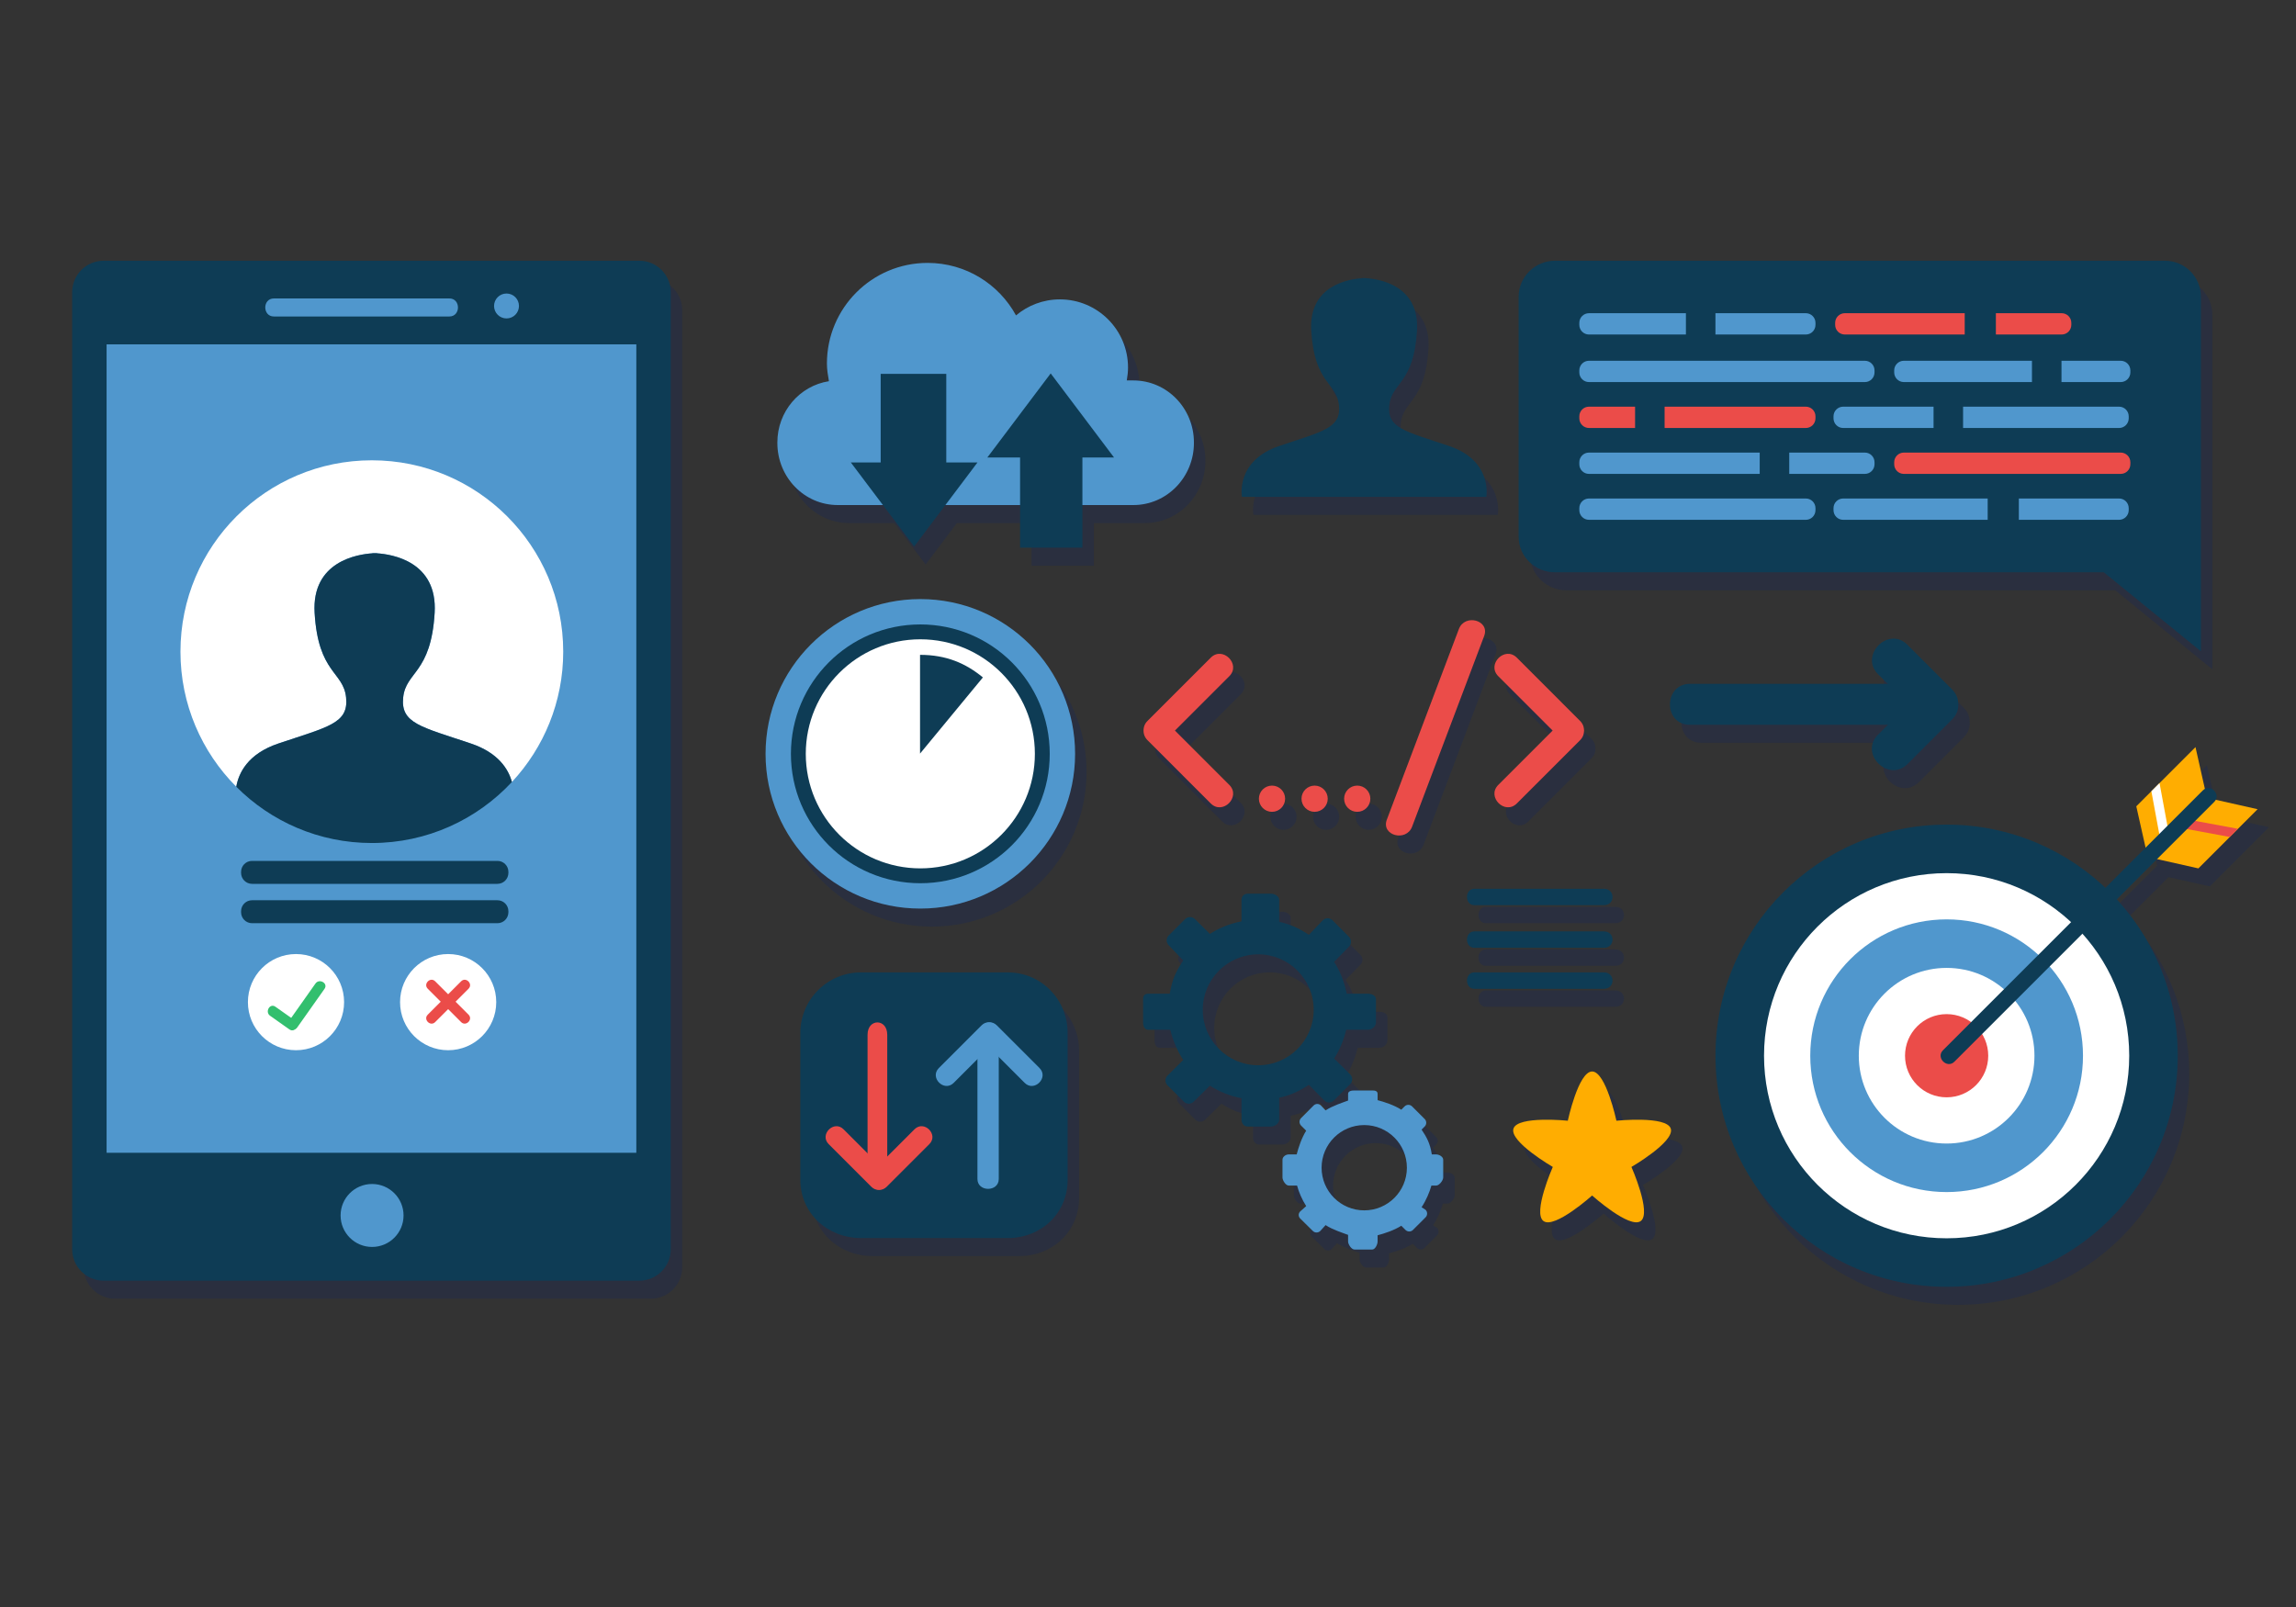 <?xml version="1.0" encoding="utf-8"?>
<!-- Generator: Adobe Illustrator 16.0.0, SVG Export Plug-In . SVG Version: 6.00 Build 0)  -->
<!DOCTYPE svg PUBLIC "-//W3C//DTD SVG 1.1//EN" "http://www.w3.org/Graphics/SVG/1.1/DTD/svg11.dtd">
<svg version="1.1" id="Layer_1" xmlns="http://www.w3.org/2000/svg" xmlns:xlink="http://www.w3.org/1999/xlink" x="0px" y="0px"
	 width="1400px" height="980px" viewBox="0 0 1400 980" enable-background="new 0 0 1400 980" xml:space="preserve">
<rect x="0" y="0" width="1400" height="980" fill="#333333" stroke="none"/>
<g opacity="0.18">
	<path fill="#001E72" d="M1371.618,516.438l11.96-11.961l-25.477-5.729c2.123-3.976-2.688-8.785-6.663-6.662l-5.729-25.477
		l-36.096,36.095l5.672,25.222c-8.162,8.163-16.325,16.326-24.488,24.488c-25.25-23.886-59.327-38.537-96.829-38.537
		c-77.835,0-140.933,63.098-140.933,140.934c0,77.835,63.098,140.933,140.933,140.933c77.836,0,140.934-63.098,140.934-140.933
		c0-36.785-14.099-70.272-37.179-95.37c8.18-8.179,16.359-16.358,24.539-24.538l25.222,5.672l22.06-22.061L1371.618,516.438
		L1371.618,516.438z"/>
	<path fill="#001E72" d="M992.619,694.45c0,0-6.447-30.026-14.818-30.026s-14.82,30.026-14.82,30.026s-30.55-3.146-33.136,4.814
		c-2.587,7.962,23.979,23.374,23.979,23.374s-12.434,28.082-5.661,33.002s29.639-15.582,29.639-15.582s22.864,20.502,29.637,15.582
		c6.773-4.92-5.659-33.002-5.659-33.002s26.564-15.412,23.979-23.374C1023.169,691.304,992.619,694.45,992.619,694.45z"/>
	<circle fill="#001E72" cx="568.175" cy="470.711" r="94.373"/>
	<path fill="#001E72" d="M824.902,314h27.979h60.407c0,0,4.08-21.982-22.734-31.02c-26.816-9.034-37.892-10.845-36.434-24.836
		c1.457-13.99,14.974-12.854,16.906-45.499c1.632-27.689-23.063-31.483-30.96-31.991l-0.01-0.093c0,0-0.481-0.01-1.221,0.017
		c-0.741-0.026-1.221-0.022-1.221-0.022l-0.008,0.084c-7.915,0.507-32.704,4.277-31.069,31.974
		c1.93,32.646,15.448,31.48,16.905,45.47c1.458,13.99-9.617,15.862-36.432,24.897c-26.816,9.036-22.736,31.02-22.736,31.02H824.902z
		"/>
	<path fill="#001E72" d="M735,281.161v-0.375C735,260.111,718.686,243,698.013,243h-3.952c0.493-3,0.76-5.186,0.76-7.888
		c0-22.946-18.599-41.538-41.542-41.538c-10.192,0-19.522,3.679-26.753,9.771c-10.411-19.077-30.652-32.019-53.917-32.019
		c-33.902,0-61.387,27.486-61.387,61.389c0,3.671,0.614,7.258,1.23,10.75C494.488,246.262,481,262.051,481,280.786v0.375
		C481,301.834,497.212,319,517.884,319h27.479l19.045,25.282L583.454,319H629v26h38v-26h31.013C718.686,319,735,301.834,735,281.161
		z"/>
	<path fill="#001E72" d="M955.155,360h334.647L1349,408.177v-69.831v-16.138V191.914c0-12.104-9.815-21.914-21.919-21.914H955.155
		C943.052,170,933,179.81,933,191.914v146.433C933,350.45,943.052,360,955.155,360z"/>
	<path fill="#001E72" d="M985,553c-26,0-52,0-79,0c-6,0-6,10,0,10c0,0,53,0,79,0C992,563,992,553,985,553z"/>
	<path fill="#001E72" d="M985,579c-26,0-52,0-79,0c-6,0-6,10,0,10c0,0,53,0,79,0C992,589,992,579,985,579z"/>
	<path fill="#001E72" d="M985,604c-26,0-52,0-79,0c-6,0-6,10,0,10c0,0,53,0,79,0C992,614,992,604,985,604z"/>
	<path fill="#001E72" d="M1152.094,459.067c-11.56,11.561,6.448,29.433,18.037,17.845c9.072-9.072,18.145-18.146,27.217-27.22
		c2.999-2.998,3.996-6.419,3.645-9.643c0.036-2.931-1.052-5.965-3.74-8.654c-9.072-9.072-18.146-18.147-27.218-27.22
		c-11.56-11.563-29.433,6.447-17.844,18.035c1.93,1.93,3.859,3.86,5.789,5.79c-40.118,0-80.237,0-120.356,0
		c-16.381,0-16.525,25-0.182,25c40.239,0,80.479,0,120.721,0C1156.139,455.022,1154.116,457.045,1152.094,459.067z"/>
	<path fill="#001E72" d="M882.754,715h-2.703c-1.079-7-3.23-10.625-6.232-15.129l1.89-1.893c1.265-1.264,1.265-3.315,0-4.579
		l-7.681-7.686c-1.266-1.263-3.314-1.264-4.578,0.001l-1.998,2.008c-4.342-2.777-10.451-4.781-14.451-5.809v-3.787
		c0-1.787-1.469-2.127-3.257-2.127h-10.862c-1.788,0-3.881,0.34-3.881,2.127v4.02c-3,1.14-9.509,3.195-13.715,5.998l-2.813-2.972
		c-1.264-1.264-3.234-1.265-4.499,0l-7.64,7.68c-1.264,1.266-1.242,3.315,0.021,4.579l3.101,3.1
		c-2.777,4.342-4.771,10.469-5.799,14.469h-4.869c-1.789,0-3.787,1.433-3.787,3.221v10.863c0,1.787,1.998,4.916,3.787,4.916h5.104
		c1.08,4,2.989,8.496,5.574,12.534l-3.632,3.216c-1.265,1.264-1.265,3.105,0,4.368l7.681,7.575c1.264,1.264,3.314,1.215,4.578-0.05
		l3.193-3.542c4.206,2.801,10.715,4.832,13.715,5.973v4.02c0,1.787,2.093,4.906,3.881,4.906h10.862c1.788,0,3.257-3.119,3.257-4.906
		v-3.788c4-1.026,10.109-3.03,14.451-5.807l2.544,2.549c1.264,1.264,3.313,1.265,4.574,0l7.683-7.683
		c1.265-1.265,1.263-3.313-0.001-4.576l-2.433-1.592c2.804-4.206,4.858-9.197,5.998-13.197h2.938c1.789,0,4.246-3.129,4.246-4.916
		v-10.863C887,716.433,884.543,715,882.754,715z M838.854,749.117c-14.361,0-26.005-11.644-26.005-26.008
		c0-14.363,11.644-26.007,26.005-26.007c14.363,0,26.007,11.644,26.007,26.007C864.86,737.474,853.217,749.117,838.854,749.117z"/>
	<path fill="#001E72" d="M814.494,682.127c1.643,1.644,4.207,1.644,5.852,0l9.94-9.992c1.645-1.644,1.618-4.309-0.024-5.954
		l-9.758-9.636c3.418-5.328,5.929-11.545,7.346-17.545h13.323c2.323,0,4.827-2.102,4.827-4.426v-14.129
		c0-2.324-2.504-3.445-4.827-3.445h-13.025c-1.345-7-3.986-13.726-7.655-19.444l9.04-9.23c1.643-1.645,1.643-4.405,0-6.049
		l-9.992-10.04c-1.644-1.644-4.31-1.668-5.954-0.024l-8.48,8.874c-5.541-3.703-11.105-6.426-18.105-7.921v-13.321
		c0-2.324-2.696-3.844-5.021-3.844h-14.129c-2.325,0-3.851,1.52-3.851,3.844v13.024c-7,1.346-13.521,3.985-19.242,7.655l-9.131-9.04
		c-1.644-1.644-4.354-1.644-5.998,0l-10.012,9.991c-1.645,1.645-1.656,4.311-0.012,5.955l8.878,9.268
		c-3.96,5.929-6.798,11.303-8.21,20.303h-13.025c-2.324,0-3.248,1.121-3.248,3.445v14.129c0,2.324,0.924,4.426,3.248,4.426h13.322
		c1.494,6,4.206,12.863,7.908,18.404l-9.59,9.536c-1.644,1.644-1.644,4.284,0,5.927l9.992,9.978
		c1.643,1.644,4.309,1.637,5.953-0.007l9.924-9.747c5.721,3.668,12.242,6.307,19.242,7.651v13.024c0,2.324,1.525,4.233,3.851,4.233
		h14.129c2.324,0,5.021-1.909,5.021-4.233v-13.323c7-1.493,12.564-4.204,18.105-7.906L814.494,682.127z M774.21,660.629
		c-18.681,0-33.823-15.144-33.823-33.824c0-18.68,15.143-33.824,33.823-33.824s33.824,15.145,33.824,33.824
		C808.034,645.485,792.891,660.629,774.21,660.629z"/>
	<path fill="#001E72" d="M621.483,604h-89.466C511.571,604,495,620.523,495,640.967v89.466C495,750.877,511.571,766,532.017,766
		h89.466C641.93,766,658,750.877,658,730.433v-89.466C658,620.523,641.93,604,621.483,604z"/>
	<path fill="#001E72" d="M704.395,456.522c-0.157,1.981,0.5,4.067,2.333,5.9c12.847,12.848,25.69,25.693,38.534,38.54
		c7.298,7.297,18.604-4.011,11.309-11.307c-11.046-11.047-22.091-22.092-33.136-33.138c11.045-11.045,22.09-22.091,33.136-33.137
		c7.297-7.295-4.011-18.604-11.309-11.306c-12.844,12.846-25.688,25.691-38.534,38.537
		C704.891,452.448,704.234,454.538,704.395,456.522z"/>
	<path fill="#001E72" d="M931.901,500.962c12.844-12.847,25.688-25.691,38.533-38.537c1.835-1.835,2.492-3.923,2.334-5.906
		c0.158-1.982-0.499-4.071-2.334-5.906c-12.845-12.848-25.689-25.693-38.533-38.539c-7.298-7.297-18.605,4.011-11.308,11.306
		c11.046,11.048,22.09,22.093,33.135,33.139c-11.045,11.044-22.089,22.091-33.135,33.136
		C913.296,496.951,924.604,508.259,931.901,500.962z"/>
	<circle fill="#001E72" cx="782.615" cy="498.084" r="7.995"/>
	<circle fill="#001E72" cx="808.599" cy="498.084" r="7.995"/>
	<circle fill="#001E72" cx="834.582" cy="498.084" r="7.995"/>
	<path fill="#001E72" d="M896.555,394.615c-14.641,38.745-29.282,77.495-43.923,116.242c-3.653,9.664,11.809,13.799,15.417,4.25
		c14.643-38.746,29.284-77.496,43.925-116.242C915.625,389.201,900.164,385.066,896.555,394.615z"/>
	<path fill="#001E72" d="M396.805,170H70.195C59.594,170,51,178.594,51,189.195v583.609C51,783.406,59.594,792,70.195,792h326.61
		c10.601,0,19.195-8.594,19.195-19.195V189.195C416,178.594,407.406,170,396.805,170z"/>
</g>
<g>
	<circle fill="#0E3C55" cx="1186.968" cy="643.811" r="140.933"/>
	<circle fill="#FFFFFF" cx="1186.968" cy="643.811" r="111.337"/>
	<circle fill="#5097CD" cx="1186.968" cy="643.811" r="83.15"/>
	<circle fill="#FFFFFF" cx="1186.968" cy="643.811" r="53.555"/>
	<circle fill="#EB4C49" cx="1186.968" cy="643.811" r="25.368"/>
	<g>
		<polygon fill="#FFAD01" points="1345.661,486.525 1309.566,522.621 1302.613,491.704 1338.709,455.609 		"/>
		<polygon fill="#FFAD01" points="1376.578,493.477 1340.483,529.574 1309.566,522.621 1345.661,486.525 		"/>
		<polygon fill="#FFFFFF" points="1316.786,477.534 1311.803,482.516 1316.786,509.423 1321.769,504.44 		"/>
		<polygon fill="#EB4C49" points="1364.619,505.438 1359.636,510.419 1332.729,505.438 1337.713,500.453 		"/>
		<g>
			<line fill="#0E3C55" x1="1188.231" y1="643.956" x2="1346.682" y2="485.505"/>
			<g>
				<path fill="#0E3C55" d="M1191.719,647.443c49.057-49.057,98.114-98.113,147.171-147.169c3.76-3.762,7.521-7.521,11.28-11.282
					c4.503-4.502-2.474-11.478-6.976-6.975c-49.057,49.057-98.113,98.113-147.17,147.169c-3.761,3.762-7.521,7.521-11.28,11.282
					C1180.24,644.971,1187.217,651.947,1191.719,647.443L1191.719,647.443z"/>
			</g>
		</g>
	</g>
</g>
<path fill="#FFAD01" d="M970.801,653.424c8.371,0,14.818,30.026,14.818,30.026s30.55-3.146,33.138,4.814
	c2.586,7.962-23.979,23.374-23.979,23.374s12.433,28.082,5.659,33.002c-6.772,4.92-29.637-15.582-29.637-15.582
	s-22.866,20.502-29.639,15.582s5.661-33.002,5.661-33.002s-26.565-15.412-23.979-23.374c2.586-7.961,33.136-4.814,33.136-4.814
	S962.43,653.424,970.801,653.424z"/>
<g>
	<circle fill="#5097CD" cx="561.175" cy="459.711" r="94.372"/>
	<circle fill="#0E3C55" cx="561.175" cy="459.711" r="78.911"/>
	<circle fill="#FFFFFF" cx="561.175" cy="459.711" r="69.846"/>
	<g>
		<path fill="#0E3C55" d="M599.327,413.119C588.915,404.515,577,399.346,561,399.346v60.215L599.327,413.119z"/>
	</g>
</g>
<path fill="#0E3C55" d="M883.555,271.98c-26.816-9.034-37.892-10.845-36.434-24.836c1.457-13.99,14.974-12.854,16.906-45.499
	c1.632-27.689-23.063-31.483-30.96-31.991l-0.01-0.093c0,0-0.481-0.01-1.221,0.017c-0.741-0.026-1.221-0.022-1.221-0.022
	l-0.008,0.084c-7.915,0.507-32.704,4.277-31.069,31.974c1.93,32.646,15.448,31.48,16.905,45.47
	c1.458,13.99-9.617,15.862-36.432,24.897c-26.816,9.036-22.736,31.02-22.736,31.02h60.626h27.979h60.407
	C906.289,303,910.369,281.018,883.555,271.98z"/>
<g>
	<path fill="#5097CD" d="M691.013,232h-3.952c0.493-3,0.76-5.186,0.76-7.888c0-22.946-18.599-41.538-41.542-41.538
		c-10.192,0-19.522,3.679-26.753,9.771c-10.411-19.077-30.652-32.019-53.917-32.019c-33.902,0-61.387,27.486-61.387,61.389
		c0,3.671,0.614,7.258,1.23,10.75C487.488,235.262,474,251.051,474,269.786v0.375C474,290.834,490.212,308,510.884,308h180.129
		C711.686,308,728,290.834,728,270.161v-0.375C728,249.111,711.686,232,691.013,232z"/>
	<polygon fill="#0E3C55" points="640.661,227.717 602.03,279 622,279 622,334 660,334 660,279 679.295,279 	"/>
	<polygon fill="#0E3C55" points="557.408,333.282 596.041,282 577,282 577,228 537,228 537,282 518.776,282 	"/>
</g>
<g>
	<path fill="#0E3C55" d="M1320.081,159H948.155C936.052,159,926,168.81,926,180.914v146.433C926,339.45,936.052,349,948.155,349
		h334.647L1342,397.177v-69.831v-16.138V180.914C1342,168.81,1332.185,159,1320.081,159z"/>
	<path fill="#5097CD" d="M1107,198.114c0,3.251-2.635,5.886-5.886,5.886H968.886c-3.251,0-5.886-2.635-5.886-5.886v-1.228
		c0-3.251,2.635-5.886,5.886-5.886h132.229c3.251,0,5.886,2.635,5.886,5.886V198.114z"/>
	<path fill="#5097CD" d="M1299,227.114c0,3.251-2.635,5.886-5.886,5.886h-132.229c-3.251,0-5.886-2.635-5.886-5.886v-1.228
		c0-3.251,2.635-5.886,5.886-5.886h132.229c3.251,0,5.886,2.635,5.886,5.886V227.114z"/>
	<path fill="#EB4C49" d="M1263,198.114c0,3.251-2.636,5.886-5.887,5.886h-132.227c-3.251,0-5.887-2.635-5.887-5.886v-1.228
		c0-3.251,2.636-5.886,5.887-5.886h132.227c3.251,0,5.887,2.635,5.887,5.886V198.114z"/>
	<path fill="#5097CD" d="M1143,227.114c0,3.251-2.635,5.886-5.886,5.886H968.886c-3.251,0-5.886-2.635-5.886-5.886v-1.228
		c0-3.251,2.635-5.886,5.886-5.886h168.229c3.251,0,5.886,2.635,5.886,5.886V227.114z"/>
	<path fill="#EB4C49" d="M1107,255.114c0,3.251-2.635,5.886-5.886,5.886H968.886c-3.251,0-5.886-2.635-5.886-5.886v-1.228
		c0-3.251,2.635-5.886,5.886-5.886h132.229c3.251,0,5.886,2.635,5.886,5.886V255.114z"/>
	<path fill="#5097CD" d="M1298,255.114c0,3.251-2.635,5.886-5.886,5.886h-168.229c-3.251,0-5.886-2.635-5.886-5.886v-1.228
		c0-3.251,2.635-5.886,5.886-5.886h168.229c3.251,0,5.886,2.635,5.886,5.886V255.114z"/>
	<path fill="#EB4C49" d="M1299,283.113c0,3.251-2.635,5.887-5.886,5.887h-132.229c-3.251,0-5.886-2.636-5.886-5.887v-1.227
		c0-3.251,2.635-5.887,5.886-5.887h132.229c3.251,0,5.886,2.636,5.886,5.887V283.113z"/>
	<path fill="#5097CD" d="M1143,283.113c0,3.251-2.635,5.887-5.886,5.887H968.886c-3.251,0-5.886-2.636-5.886-5.887v-1.227
		c0-3.251,2.635-5.887,5.886-5.887h168.229c3.251,0,5.886,2.636,5.886,5.887V283.113z"/>
	<path fill="#5097CD" d="M1107,311.114c0,3.251-2.635,5.886-5.886,5.886H968.886c-3.251,0-5.886-2.635-5.886-5.886v-1.228
		c0-3.251,2.635-5.886,5.886-5.886h132.229c3.251,0,5.886,2.635,5.886,5.886V311.114z"/>
	<path fill="#5097CD" d="M1298,311.114c0,3.251-2.635,5.886-5.886,5.886h-168.229c-3.251,0-5.886-2.635-5.886-5.886v-1.228
		c0-3.251,2.635-5.886,5.886-5.886h168.229c3.251,0,5.886,2.635,5.886,5.886V311.114z"/>
	<rect x="1028" y="183" fill="#0E3C55" width="18" height="27"/>
	<rect x="997" y="241" fill="#0E3C55" width="18" height="27"/>
	<rect x="1179" y="241" fill="#0E3C55" width="18" height="27"/>
	<rect x="1239" y="213" fill="#0E3C55" width="18" height="26"/>
	<rect x="1198" y="184" fill="#0E3C55" width="19" height="27"/>
	<rect x="1073" y="269" fill="#0E3C55" width="18" height="27"/>
	<rect x="1212" y="297" fill="#0E3C55" width="19" height="27"/>
</g>
<g>
	<g>
		<path fill="#0E3C55" d="M899,552c0,0,53,0,79,0c7,0,7-10,0-10c-26,0-52,0-79,0C893,542,893,552,899,552C899,552,893,552,899,552z"
			/>
	</g>
	<g>
		<path fill="#0E3C55" d="M899,578c0,0,53,0,79,0c7,0,7-10,0-10c-26,0-52,0-79,0C893,568,893,578,899,578C899,578,893,578,899,578z"
			/>
	</g>
	<g>
		<path fill="#0E3C55" d="M899,603c0,0,53,0,79,0c7,0,7-10,0-10c-26,0-52,0-79,0C893,593,893,603,899,603C899,603,893,603,899,603z"
			/>
	</g>
</g>
<g>
	<g>
		<path fill="#0E3C55" d="M1030.441,442c45.332,0,90.666,0,136,0c16.381,0,16.525-25,0.182-25c-45.332,0-90.666,0-136,0
			C1014.242,417,1014.098,442,1030.441,442L1030.441,442z"/>
	</g>
	<g>
		<g>
			<path fill="#0E3C55" d="M1163.131,465.912c9.072-9.072,18.145-18.146,27.217-27.22c11.562-11.56-6.446-29.432-18.034-17.842
				c-9.074,9.072-18.146,18.145-27.22,27.218C1133.534,459.628,1151.542,477.5,1163.131,465.912L1163.131,465.912z"/>
		</g>
		<g>
			<path fill="#0E3C55" d="M1145.19,411.21c9.072,9.075,18.146,18.148,27.219,27.223c11.559,11.561,29.431-6.447,17.843-18.038
				c-9.072-9.072-18.146-18.147-27.218-27.22C1151.475,381.612,1133.602,399.622,1145.19,411.21L1145.19,411.21z"/>
		</g>
	</g>
</g>
<g>
	<g>
		<path fill="#5097CD" d="M875.754,704h-2.703c-1.079-7-3.23-10.625-6.232-15.129l1.89-1.893c1.265-1.264,1.265-3.315,0-4.579
			l-7.681-7.686c-1.266-1.263-3.314-1.264-4.578,0.001l-1.998,2.008c-4.342-2.777-10.451-4.781-14.451-5.809v-3.787
			c0-1.787-1.469-2.127-3.257-2.127h-10.862c-1.788,0-3.881,0.34-3.881,2.127v4.02c-3,1.14-9.509,3.195-13.715,5.998l-2.813-2.972
			c-1.264-1.264-3.234-1.265-4.499,0l-7.64,7.68c-1.264,1.266-1.242,3.315,0.021,4.579l3.101,3.1
			c-2.777,4.342-4.771,10.469-5.799,14.469h-4.869c-1.789,0-3.787,1.433-3.787,3.221v10.863c0,1.787,1.998,4.916,3.787,4.916h5.104
			c1.08,4,2.989,8.496,5.574,12.534l-3.632,3.216c-1.265,1.264-1.265,3.105,0,4.368l7.681,7.575c1.264,1.264,3.314,1.215,4.578-0.05
			l3.193-3.542c4.206,2.801,10.715,4.832,13.715,5.973v4.02c0,1.787,2.093,4.906,3.881,4.906h10.862
			c1.788,0,3.257-3.119,3.257-4.906v-3.788c4-1.026,10.109-3.03,14.451-5.807l2.544,2.549c1.264,1.264,3.313,1.265,4.574,0
			l7.683-7.683c1.265-1.265,1.263-3.313-0.001-4.576l-2.433-1.592c2.804-4.206,4.858-9.197,5.998-13.197h2.938
			c1.789,0,4.246-3.129,4.246-4.916v-10.863C880,705.433,877.543,704,875.754,704z M831.854,738.117
			c-14.361,0-26.005-11.644-26.005-26.008c0-14.363,11.644-26.007,26.005-26.007c14.363,0,26.007,11.644,26.007,26.007
			C857.86,726.474,846.217,738.117,831.854,738.117z"/>
	</g>
	<g>
		<path fill="#0E3C55" d="M834.173,606h-13.025c-1.345-7-3.986-13.726-7.655-19.444l9.04-9.23c1.643-1.645,1.643-4.405,0-6.049
			l-9.992-10.04c-1.644-1.644-4.31-1.668-5.954-0.024l-8.48,8.874c-5.541-3.703-11.105-6.426-18.105-7.921v-13.321
			c0-2.324-2.696-3.844-5.021-3.844h-14.129c-2.325,0-3.851,1.52-3.851,3.844v13.024c-7,1.346-13.521,3.985-19.242,7.655
			l-9.131-9.04c-1.644-1.644-4.354-1.644-5.998,0l-10.012,9.991c-1.645,1.645-1.656,4.311-0.012,5.955l8.878,9.268
			c-3.96,5.929-6.798,11.303-8.21,20.303h-13.026c-2.323,0-3.248,1.121-3.248,3.445v14.129c0,2.324,0.924,4.426,3.248,4.426h13.323
			c1.494,6,4.206,12.863,7.908,18.404l-9.59,9.536c-1.644,1.644-1.644,4.284,0,5.927l9.992,9.978
			c1.643,1.644,4.309,1.637,5.953-0.007l9.924-9.747c5.721,3.668,12.242,6.307,19.242,7.651v13.024c0,2.324,1.525,4.233,3.851,4.233
			h14.129c2.324,0,5.021-1.909,5.021-4.233v-13.323c7-1.493,12.564-4.204,18.105-7.906l9.389,9.59c1.643,1.644,4.207,1.644,5.852,0
			l9.94-9.992c1.645-1.644,1.618-4.309-0.024-5.954l-9.758-9.636c3.418-5.328,5.929-11.545,7.346-17.545h13.323
			c2.323,0,4.827-2.102,4.827-4.426v-14.129C839,607.121,836.496,606,834.173,606z M767.21,649.629
			c-18.681,0-33.823-15.144-33.823-33.824c0-18.68,15.143-33.824,33.823-33.824s33.824,15.145,33.824,33.824
			C801.034,634.485,785.891,649.629,767.21,649.629z"/>
	</g>
</g>
<g>
	<path fill="#0E3C55" d="M651,719.433C651,739.877,634.93,755,614.483,755h-89.466C504.571,755,488,739.877,488,719.433v-89.466
		C488,609.523,504.571,593,525.017,593h89.466C634.93,593,651,609.523,651,629.967V719.433z"/>
	<g>
		<g>
			<g>
				<path fill="#5097CD" d="M609,719c0,0,0-51,0-77c0-8-13-8-13,0c0,26,0,51,0,77C596,727,609,727,609,719C609,719,609,727,609,719z
					"/>
			</g>
			<g>
				<g>
					<path fill="#5097CD" d="M633.854,651.32c-8.667-8.663-17.329-17.326-25.992-25.992c-5.841-5.839-14.89,3.21-9.051,9.05
						c8.666,8.663,17.329,17.326,25.992,25.993C630.643,666.21,639.692,657.161,633.854,651.32L633.854,651.32z"/>
				</g>
				<g>
					<path fill="#5097CD" d="M581.521,660.371c8.667-8.667,17.333-17.33,25.999-25.993c5.839-5.84-3.208-14.889-9.05-9.05
						c-8.665,8.666-17.329,17.329-25.996,25.992C566.634,657.161,575.683,666.21,581.521,660.371L581.521,660.371z"/>
				</g>
			</g>
		</g>
		<g>
			<g>
				<path fill="#EB4C49" d="M529,631c0,0,0,51,0,76c0,9,12,9,12,0c0-25,0-51,0-76C541,621,529,621,529,631C529,631,529,621,529,631z
					"/>
			</g>
			<g>
				<g>
					<path fill="#EB4C49" d="M505.294,697.726c8.665,8.663,17.33,17.326,25.993,25.992c5.842,5.839,14.89-3.21,9.051-9.05
						c-8.666-8.663-17.329-17.326-25.995-25.993C508.502,682.837,499.454,691.885,505.294,697.726L505.294,697.726z"/>
				</g>
				<g>
					<path fill="#EB4C49" d="M557.623,688.675c-8.663,8.667-17.33,17.33-25.996,25.993c-5.839,5.84,3.208,14.889,9.05,9.05
						c8.663-8.666,17.329-17.329,25.996-25.992C572.513,691.885,563.465,682.837,557.623,688.675L557.623,688.675z"/>
				</g>
			</g>
		</g>
	</g>
</g>
<g>
	<g>
		<g>
			<g>
				<path fill="#EB4C49" d="M738.262,401.075c-12.844,12.846-25.688,25.691-38.534,38.537c-7.297,7.297,4.011,18.604,11.308,11.306
					c12.845-12.845,25.689-25.691,38.535-38.537C756.867,405.085,745.56,393.777,738.262,401.075L738.262,401.075z"/>
			</g>
			<g>
				<path fill="#EB4C49" d="M749.57,478.655c-12.846-12.848-25.69-25.692-38.535-38.538c-7.297-7.298-18.602,4.009-11.308,11.305
					c12.847,12.848,25.69,25.693,38.534,38.54C745.56,497.259,756.866,485.951,749.57,478.655L749.57,478.655z"/>
			</g>
		</g>
	</g>
	<g>
		<g>
			<g>
				<path fill="#EB4C49" d="M924.901,489.962c12.844-12.847,25.688-25.691,38.533-38.537c7.298-7.297-4.011-18.605-11.308-11.305
					c-12.844,12.843-25.688,25.69-38.533,38.535C906.296,485.951,917.604,497.259,924.901,489.962L924.901,489.962z"/>
			</g>
			<g>
				<path fill="#EB4C49" d="M913.594,412.381c12.846,12.848,25.689,25.693,38.533,38.538c7.297,7.298,18.605-4.008,11.308-11.305
					c-12.845-12.848-25.689-25.693-38.533-38.539C917.604,393.777,906.296,405.085,913.594,412.381L913.594,412.381z"/>
			</g>
		</g>
	</g>
	<circle fill="#EB4C49" cx="775.615" cy="487.084" r="7.995"/>
	<circle fill="#EB4C49" cx="801.599" cy="487.084" r="7.995"/>
	<circle fill="#EB4C49" cx="827.582" cy="487.084" r="7.995"/>
	<g>
		<path fill="#EB4C49" d="M861.049,504.107c14.643-38.746,29.284-77.496,43.925-116.242c3.651-9.665-11.81-13.799-15.419-4.25
			c-14.641,38.745-29.282,77.495-43.923,116.242C841.979,509.521,857.44,513.656,861.049,504.107L861.049,504.107z"/>
	</g>
</g>
<g>
	<g>
		<path fill="#0E3C55" d="M409,761.805c0,10.602-8.594,19.195-19.195,19.195H63.195C52.594,781,44,772.406,44,761.805V178.195
			C44,167.594,52.594,159,63.195,159h326.61c10.601,0,19.195,8.594,19.195,19.195V761.805z"/>
		<rect x="65" y="210" fill="#5097CD" width="323" height="493"/>
		<g>
			<line fill="#5097CD" x1="167" y1="186" x2="274" y2="186"/>
			<g>
				<path fill="#5097CD" d="M167,193c0,0,70,0,107,0c7,0,7-11,0-11c-37,0-72,0-107,0C160,182,160,193,167,193
					C167,193,160,193,167,193z"/>
			</g>
		</g>
		<circle fill="#5097CD" cx="308.849" cy="186.592" r="7.598"/>
		<circle fill="#5097CD" cx="226.874" cy="741.229" r="19.194"/>
	</g>
	<g>
		<path fill="#FFFFFF" d="M169.677,453.438c30.434-10.254,43.004-12.239,41.35-28.116c-1.654-15.878-16.996-14.555-19.186-51.607
			c-1.856-31.434,26.278-35.714,35.261-36.289l0.009-0.097c0,0,0.544-0.006,1.386,0.023c0.838-0.03,1.385-0.023,1.385-0.023
			l0.011,0.097c8.963,0.576,36.991,4.864,35.139,36.291c-2.193,37.05-17.534,35.725-19.188,51.603
			c-1.654,15.879,10.916,17.865,41.35,28.118c16.639,5.608,22.788,15.562,24.952,23.435c19.395-20.837,31.277-48.76,31.277-79.473
			c0-64.45-52.247-116.695-116.695-116.695S110.031,332.95,110.031,397.4c0,32.155,13.008,61.268,34.043,82.375
			C145.483,471.612,150.913,459.762,169.677,453.438z"/>
		<path fill="#0E3C55" d="M226.727,514.096c33.737,0,64.112-14.334,85.418-37.223c-2.164-7.874-8.313-17.827-24.952-23.435
			c-30.435-10.253-43.004-12.239-41.35-28.118c1.654-15.878,16.995-14.553,19.188-51.603c1.853-31.427-26.175-35.715-35.139-36.291
			l-0.011-0.097c0,0-0.547-0.006-1.385,0.023c-0.842-0.03-1.386-0.023-1.386-0.023l-0.009,0.097
			c-8.983,0.575-37.117,4.855-35.261,36.289c2.189,37.052,17.531,35.729,19.186,51.607c1.654,15.877-10.916,17.862-41.35,28.116
			c-18.764,6.324-24.193,18.174-25.602,26.336C165.204,500.975,194.432,514.096,226.727,514.096z"/>
	</g>
	<path fill="#0E3C55" d="M310,532.319c0,3.689-2.991,6.681-6.681,6.681H153.681c-3.689,0-6.681-2.991-6.681-6.681v-0.639
		c0-3.689,2.991-6.681,6.681-6.681h149.639c3.689,0,6.681,2.991,6.681,6.681V532.319z"/>
	<path fill="#0E3C55" d="M310,556.32c0,3.689-2.991,6.68-6.681,6.68H153.681c-3.689,0-6.681-2.99-6.681-6.68v-0.641
		c0-3.689,2.991-6.68,6.681-6.68h149.639c3.689,0,6.681,2.99,6.681,6.68V556.32z"/>
	<circle fill="#FFFFFF" cx="273.261" cy="611.133" r="29.325"/>
	<circle fill="#FFFFFF" cx="180.488" cy="611.133" r="29.325"/>
	<g>
		<g>
			<path fill="#EB4C49" d="M260.818,602.949c6.787,6.787,13.572,13.572,20.359,20.359c2.919,2.919,7.444-1.604,4.523-4.523
				c-6.786-6.787-13.572-13.572-20.358-20.359C262.422,595.506,257.898,600.029,260.818,602.949L260.818,602.949z"/>
		</g>
		<g>
			<path fill="#EB4C49" d="M265.342,623.309c6.786-6.787,13.572-13.572,20.358-20.359c2.921-2.92-1.604-7.443-4.523-4.523
				c-6.787,6.787-13.572,13.572-20.359,20.359C257.898,621.704,262.422,626.228,265.342,623.309L265.342,623.309z"/>
		</g>
	</g>
	<g>
		<g>
			<path fill="#32BF6E" d="M181.263,626.539c5.538-7.839,11.077-15.677,16.615-23.516c2.387-3.378-3.165-6.57-5.524-3.23
				c-5.538,7.839-11.077,15.678-16.615,23.516C173.352,626.687,178.904,629.879,181.263,626.539L181.263,626.539z"/>
		</g>
		<g>
			<path fill="#32BF6E" d="M179.688,622.235c-3.919-2.77-7.838-5.538-11.758-8.306c-3.379-2.387-6.57,3.165-3.229,5.523
				c3.92,2.77,7.839,5.537,11.758,8.305C179.837,630.146,183.028,624.594,179.688,622.235L179.688,622.235z"/>
		</g>
	</g>
</g>
</svg>
